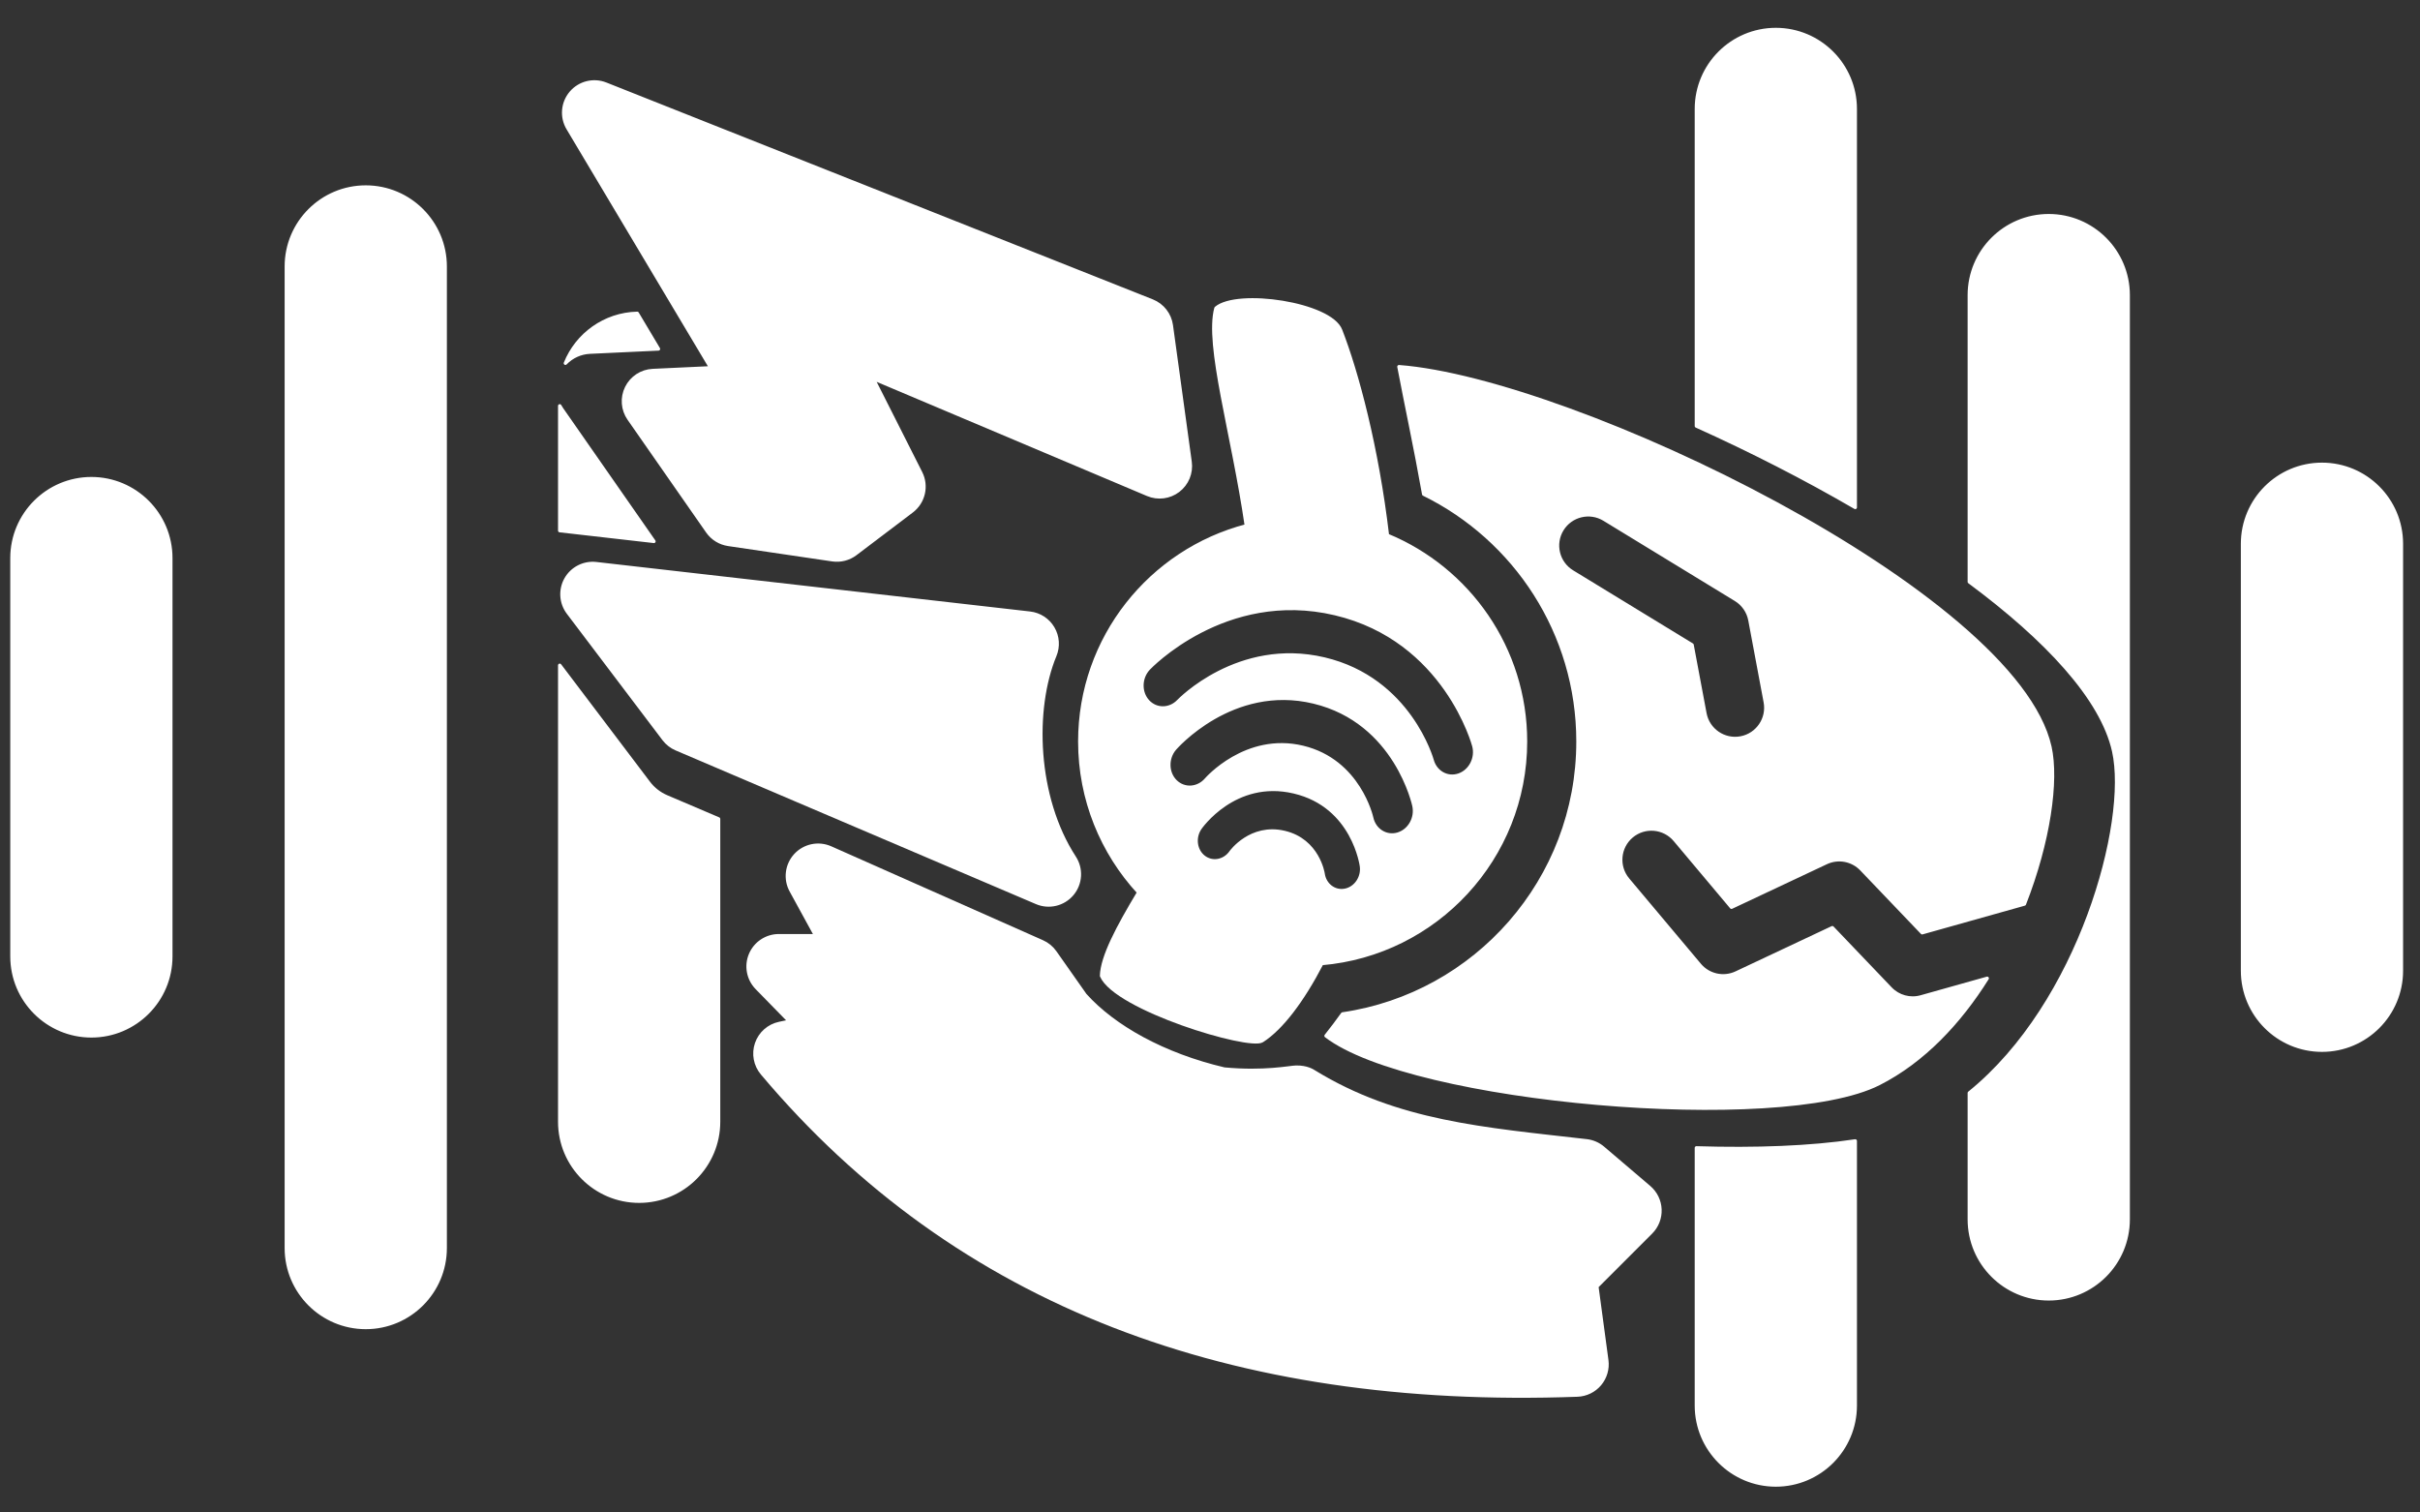 <?xml version="1.0" encoding="UTF-8" standalone="no"?>
<!DOCTYPE svg PUBLIC "-//W3C//DTD SVG 1.1//EN" "http://www.w3.org/Graphics/SVG/1.1/DTD/svg11.dtd">
<svg width="100%" height="100%" viewBox="0 0 800 500" version="1.1"
    xmlns="http://www.w3.org/2000/svg" xmlns:xlink="http://www.w3.org/1999/xlink"
    xml:space="preserve" xmlns:serif="http://www.serif.com/"
    style="fill-rule:evenodd;clip-rule:evenodd;stroke-linejoin:round;stroke-miterlimit:2;"
    fill="#ffffff" stroke="#ffffff">
    <rect x="0" y="0" width="800" height="500" fill="#333333" stroke="none"/>
    <g transform="matrix(1.129,0,0,1.129,-54.984,-96.541)">
        <path d="M591.929,419.589L591.929,497.078C591.929,509.911 581.51,520.33 568.676,520.33C555.842,520.33 545.423,509.911 545.423,497.078L545.423,421.622C562.666,422.162 578.961,421.553 591.929,419.589ZM179.051,163.532C179.051,150.699 168.632,140.28 155.798,140.28C142.964,140.28 132.545,150.699 132.545,163.532L132.545,450.953C132.545,463.787 142.964,474.206 155.798,474.206C168.632,474.206 179.051,463.787 179.051,450.953L179.051,163.532ZM625.335,255.882L625.335,171.919C625.335,159.085 635.755,148.666 648.588,148.666C661.422,148.666 671.841,159.085 671.841,171.919L671.841,442.567C671.841,455.4 661.422,465.82 648.588,465.82C635.755,465.82 625.335,455.4 625.335,442.567L625.335,405.543C657.734,379.372 672.264,326.305 667.606,305.442C664.142,289.927 647.837,272.562 625.335,255.882ZM212.596,280.316L212.596,413.977C212.596,426.811 223.015,437.23 235.849,437.23C248.682,437.23 259.102,426.811 259.102,413.977L259.102,325.307L243.882,318.815C241.8,317.927 239.987,316.511 238.622,314.707L212.596,280.316ZM751.842,244.727C751.842,231.893 741.423,221.474 728.59,221.474C715.756,221.474 705.337,231.893 705.337,244.727L705.337,369.759C705.337,382.592 715.756,393.011 728.59,393.011C741.423,393.011 751.842,382.592 751.842,369.759L751.842,244.727ZM98.713,248.92C98.713,236.086 88.294,225.667 75.46,225.667C62.626,225.667 52.207,236.086 52.207,248.92L52.207,365.565C52.207,378.399 62.626,388.818 75.46,388.818C88.294,388.818 98.713,378.399 98.713,365.565L98.713,248.92ZM212.596,204.35L212.596,240.881L240.177,244.03L213.195,205.317C212.977,205.004 212.777,204.681 212.596,204.35ZM545.423,210.254L545.423,117.408C545.423,104.574 555.842,94.155 568.676,94.155C581.51,94.155 591.929,104.574 591.929,117.408L591.929,234.093C577.037,225.429 561.151,217.336 545.423,210.254ZM235.287,177.262C225.748,177.489 217.624,183.471 214.258,191.866C216.114,189.937 218.664,188.749 221.419,188.619C221.419,188.619 241.499,187.678 241.499,187.678L235.287,177.262Z"/>
        <path d="M357.564,277.446C358.646,274.836 358.439,271.869 357.006,269.434C355.572,266.999 353.078,265.379 350.271,265.058L223.271,250.558C219.693,250.15 216.216,251.913 214.432,255.041C212.648,258.169 212.9,262.059 215.073,264.931L243.073,301.931C244.02,303.182 245.276,304.163 246.719,304.778L352.219,349.778C355.863,351.333 360.094,350.322 362.642,347.288C365.189,344.255 365.454,339.913 363.294,336.592C351.804,318.93 351.09,293.064 357.564,277.446Z"/>
        <path d="M630.566,371.97C622.485,384.854 611.888,396.192 598.84,402.804C569.842,417.497 462.148,408.126 436.976,388.818C438.663,386.694 440.274,384.558 441.815,382.407C480.781,376.738 510.75,343.154 510.75,302.625C510.75,270.844 492.322,243.334 465.577,230.204C463.177,216.659 460.437,204.071 458.323,192.884C509.286,196.717 638.845,259.067 648.92,304.193C651.132,314.1 648.585,331.993 641.452,350.216L611.522,358.623C611.522,358.623 593.757,340.032 593.757,340.032C591.083,337.234 586.92,336.459 583.418,338.107L555.686,351.157C555.686,351.157 539.141,331.461 539.141,331.461C535.946,327.658 530.265,327.164 526.461,330.359C522.658,333.554 522.164,339.235 525.359,343.039L546.359,368.039C548.985,371.165 553.387,372.132 557.082,370.393L585.219,357.152C585.219,357.152 602.243,374.968 602.243,374.968C604.542,377.373 607.98,378.315 611.184,377.415L630.566,371.97ZM509.061,252.932L544.142,274.345C544.142,274.345 547.904,294.409 547.904,294.409C548.82,299.291 553.526,302.511 558.409,301.596C563.291,300.68 566.511,295.974 565.596,291.091L561.096,267.091C560.626,264.585 559.115,262.396 556.939,261.068L518.439,237.568C514.199,234.98 508.656,236.321 506.068,240.561C503.48,244.801 504.821,250.344 509.061,252.932Z"/>
        <path d="M413.646,239.478C409.75,212.625 401.814,186.478 404.75,175.75C410.984,170.412 438.307,174.424 441.25,182.25C446.03,194.502 451.92,216.57 454.946,242.269C478.665,252.046 495.375,275.4 495.375,302.625C495.375,336.754 469.116,364.798 435.721,367.638C430.066,378.519 423.94,386.619 418.25,390.25C414.446,392.678 375.398,380.886 371.25,371.25C371.389,365.696 375.987,357.035 382.128,346.809C371.419,335.184 364.875,319.662 364.875,302.625C364.875,272.306 385.598,246.789 413.646,239.478ZM409.136,335.004C409.136,335.004 414.895,326.937 424.787,329.264C434.637,331.581 436.099,341.296 436.099,341.296C436.547,344.603 439.431,346.803 442.536,346.207C445.642,345.612 447.799,342.444 447.351,339.137C447.351,339.137 445.107,321.488 427.595,317.369C410.125,313.259 400.092,327.971 400.092,327.971C398.191,330.713 398.674,334.515 401.17,336.456C403.666,338.396 407.235,337.746 409.136,335.004ZM401.9,313.748C401.9,313.748 413.501,300.329 430.182,304.346C446.683,308.32 450.322,324.93 450.322,324.93C451.096,328.564 454.504,330.737 457.927,329.78C461.35,328.822 463.5,325.095 462.725,321.461C462.725,321.461 457.583,296.883 433.383,291.055C409.362,285.27 392.687,304.712 392.687,304.712C390.268,307.523 390.368,311.83 392.91,314.324C395.452,316.817 399.48,316.559 401.9,313.748ZM393.8,290.776C393.8,290.776 411.252,272.537 436.453,278.48C461.482,284.381 468.02,308.078 468.02,308.078C468.983,311.654 472.504,313.618 475.879,312.462C479.254,311.305 481.212,307.464 480.25,303.888C480.25,303.888 472.051,272.827 439.6,265.175C407.321,257.564 385.038,281.241 385.038,281.241C382.495,283.924 382.393,288.238 384.811,290.869C387.229,293.501 391.257,293.459 393.8,290.776Z"/>
        <path d="M255.866,241.146C257.285,243.182 259.482,244.541 261.936,244.904L292.436,249.404C294.827,249.756 297.259,249.133 299.185,247.674L315.685,235.174C319.15,232.549 320.243,227.823 318.284,223.943L304.338,196.331C304.338,196.331 384.748,230.291 384.748,230.291C387.729,231.55 391.156,231.112 393.725,229.143C396.293,227.175 397.607,223.98 397.166,220.774L391.666,180.774C391.224,177.559 389.086,174.832 386.07,173.635L226.07,110.135C222.487,108.713 218.397,109.73 215.898,112.665C213.399,115.599 213.046,119.799 215.02,123.11L256.829,193.213C256.829,193.213 239.829,194.01 239.829,194.01C236.555,194.163 233.624,196.084 232.176,199.024C230.728,201.963 230.993,205.458 232.866,208.146L255.866,241.146Z"/>
        <path d="M357.61,364.321C356.672,362.987 355.389,361.934 353.899,361.273L291.899,333.773C288.372,332.208 284.24,333.067 281.627,335.906C279.014,338.746 278.502,342.935 280.355,346.32L287.566,359.5C287.566,359.5 276.75,359.5 276.75,359.5C273.129,359.5 269.861,361.67 268.455,365.007C267.05,368.344 267.782,372.198 270.312,374.789L279.864,384.568C279.864,384.568 276.896,385.193 276.896,385.193C273.799,385.845 271.272,388.076 270.241,391.068C269.21,394.061 269.827,397.375 271.865,399.796C328.983,467.644 409.441,497.677 510.577,493.994C513.115,493.902 515.495,492.742 517.132,490.8C518.768,488.858 519.508,486.316 519.17,483.799L516.264,462.214C516.264,462.214 532.114,446.364 532.114,446.364C533.89,444.588 534.843,442.151 534.743,439.641C534.643,437.131 533.498,434.778 531.586,433.149L518.086,421.649C516.726,420.49 515.051,419.762 513.275,419.559C483.085,416.097 457.761,414.251 433.459,399.33C433.142,399.136 431.407,397.92 428.174,397.99C426.352,398.029 418.894,399.648 407.165,398.547C389.365,394.366 374.817,386.196 366.465,376.903C366.464,376.902 357.61,364.321 357.61,364.321Z"/>
    </g>
</svg>